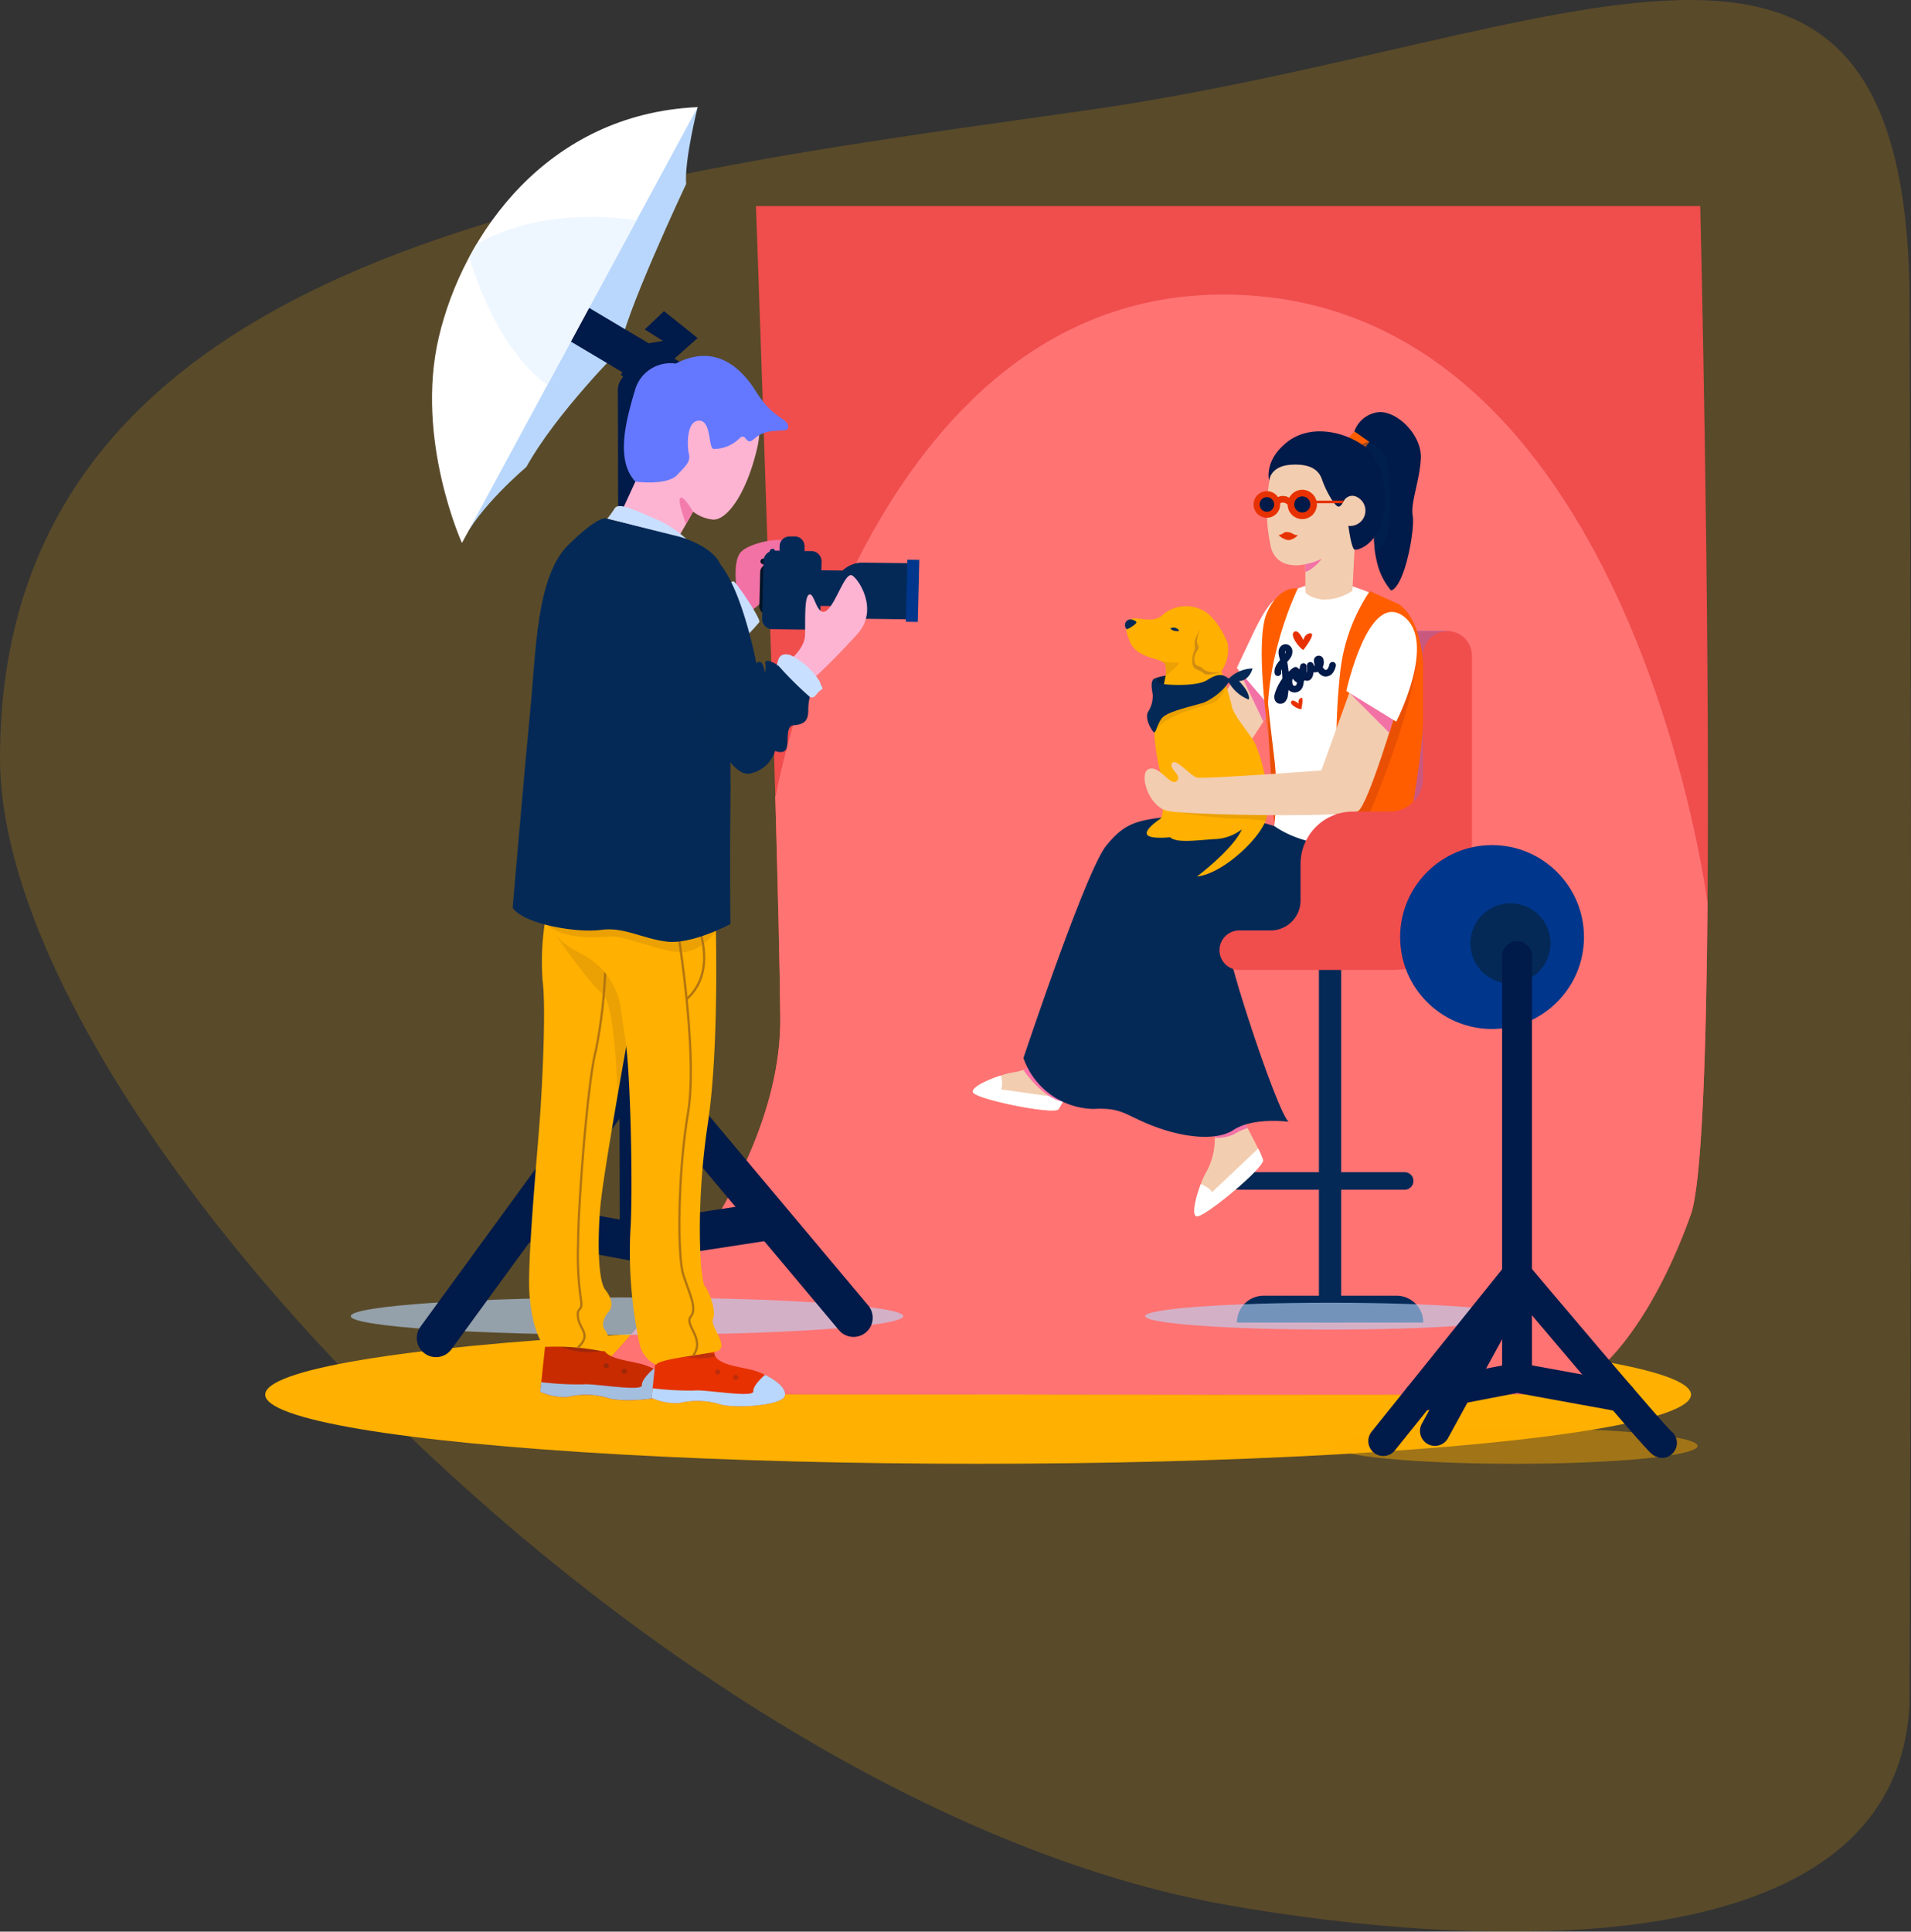 <svg xmlns="http://www.w3.org/2000/svg" width="187.544" height="189.537" viewBox="0 0 187.544 189.537">
  <rect x="0" y="0" width="187.544" height="189.537" fill="#333333" stroke="none"/>
  <g id="Group_232" data-name="Group 232" transform="translate(-109.221 -232.612)">
    <path id="Path_364" data-name="Path 364" d="M142.337-30.635C190.076-37.409,223.214-59.107,223.3-11.6s.254,43.807,0,137.089c-1.036,27.032-44.246,23.954-66.967,19.95C101.254,135.729,35.891,68.371,35.891,32.91,35.891-17.176,94.6-23.86,142.337-30.635Z" transform="translate(73.33 274.097)" fill="rgba(255,176,0,0.19)"/>
    <g id="Asset_1PIC" data-name="Asset 1PIC" transform="translate(135.249 243.123)">
      <g id="Layer_2" data-name="Layer 2" transform="translate(0)">
        <g id="OBJECTS">
          <ellipse id="Ellipse_27" data-name="Ellipse 27" cx="69.964" cy="6.787" rx="69.964" ry="6.787" transform="translate(0 119.543)" fill="#ffb000"/>
          <path id="Path_280" data-name="Path 280" d="M187.685,92.876h0c-.127,15.082-.572,27.532-1.635,30.529-3.12,8.8-8.624,17.4-14.129,17.6S76.5,141,76.5,141s20.372-18.574,20.186-36.951c-.048-4.874-.238-12.764-.492-21.722C95.491,57.509,94.3,24.46,94.3,24.46h92.67S187.931,63.653,187.685,92.876Z" transform="translate(-46.138 -14.752)" fill="#f04d4d"/>
          <path id="Path_281" data-name="Path 281" d="M187.685,106.066h0c-.127,15.082-.572,27.532-1.635,30.529-3.12,8.8-8.624,17.4-14.129,17.6s-95.421,0-95.421,0,20.372-18.574,20.186-36.95c-.048-4.874-.238-12.764-.492-21.722l.052-.036s9.319-51.818,46.793-49.048S187.685,106.066,187.685,106.066Z" transform="translate(-46.138 -27.942)" fill="#ff7373"/>
          <rect id="Rectangle_401" data-name="Rectangle 401" width="11.061" height="22.329" transform="translate(104.954 51.413)" fill="#6478ff"/>
          <rect id="Rectangle_402" data-name="Rectangle 402" width="11.061" height="22.329" transform="translate(104.954 51.413)" fill="#f04d4d" opacity="0.72"/>
          <rect id="Rectangle_403" data-name="Rectangle 403" width="2.183" height="35.676" transform="translate(105.593 119.258) rotate(180)" fill="#042956"/>
          <path id="Path_282" data-name="Path 282" d="M255.913,293.84H242.9a2.635,2.635,0,0,0-2.635,2.635h18.289A2.635,2.635,0,0,0,255.913,293.84Z" transform="translate(-144.903 -177.218)" fill="#042956"/>
          <path id="Path_283" data-name="Path 283" d="M239.351,265.032H255.66a.861.861,0,0,0,.861-.861h0a.861.861,0,0,0-.861-.861H239.351a.861.861,0,0,0-.861.861h0A.861.861,0,0,0,239.351,265.032Z" transform="translate(-143.835 -158.805)" fill="#042956"/>
          <path id="Path_284" data-name="Path 284" d="M237.341,136.87l-3.251,5.271,3.251,3.453,3.143-4.81Z" transform="translate(-141.182 -82.548)" fill="#f3cdb0"/>
          <path id="Path_285" data-name="Path 285" d="M240.78,139.28l2.393,5.009,1.345-2.052Z" transform="translate(-145.216 -84.001)" fill="#f272a6"/>
          <path id="Path_286" data-name="Path 286" d="M244.009,121.81s-.663.131-2.211,3.405l-1.548,3.278,2.743,3.207.532-5.41,1.278-3.85Z" transform="translate(-144.897 -73.465)" fill="#fff"/>
          <path id="Path_287" data-name="Path 287" d="M174.984,236.482c.194.683,7.938,2.25,8.4,1.679a7.7,7.7,0,0,0,.575-1.08c.29-.611.627-1.377.925-2.064.425-.984.766-1.81.766-1.81l-2.413-1.357a3.492,3.492,0,0,1-1.107,1.25,7.019,7.019,0,0,1-2.937,1.4,7.744,7.744,0,0,0-1.469.353C176.377,235.283,174.829,236.009,174.984,236.482Z" transform="translate(-105.528 -139.831)" fill="#f3cdb0"/>
          <path id="Path_288" data-name="Path 288" d="M174.984,241.041c.194.683,7.938,2.25,8.4,1.679a7.7,7.7,0,0,0,.575-1.08l-6.2-.869a2.109,2.109,0,0,0-.044-1.361C176.377,239.843,174.829,240.569,174.984,241.041Z" transform="translate(-105.528 -144.39)" fill="#fff"/>
          <path id="Path_289" data-name="Path 289" d="M187.488,237.4c-.052,0,1.925,2.826,3.838,3.108l-2.913-3.5Z" transform="translate(-113.075 -142.937)" fill="#ff72a6"/>
          <path id="Path_290" data-name="Path 290" d="M229.927,258.435c.655.274,6.715-4.806,6.553-5.517a7.7,7.7,0,0,0-.484-1.123c-.3-.607-.683-1.349-1.036-2.008-.5-.945-.937-1.726-.937-1.726l-2.564,1.036a3.5,3.5,0,0,1,.286,1.635,6.886,6.886,0,0,1-.734,3.175,7.743,7.743,0,0,0-.639,1.369C229.876,256.581,229.471,258.244,229.927,258.435Z" transform="translate(-138.551 -149.607)" fill="#f3cdb0"/>
          <path id="Path_291" data-name="Path 291" d="M229.927,264.11c.655.274,6.715-4.806,6.553-5.517A7.7,7.7,0,0,0,236,257.47l-4.54,4.29c-.075-.274-.572-.572-1.091-.814C229.875,262.257,229.471,263.919,229.927,264.11Z" transform="translate(-138.551 -155.283)" fill="#fff"/>
          <path id="Path_292" data-name="Path 292" d="M234.376,250.731a3.841,3.841,0,0,0,1.869-.333,5.93,5.93,0,0,1,1.345-.611c-.5-.945-.937-1.727-.937-1.727L234.09,249.1A3.5,3.5,0,0,1,234.376,250.731Z" transform="translate(-141.182 -149.607)" fill="#f272a6"/>
          <path id="Path_293" data-name="Path 293" d="M223.877,177.907s1.746,6.787-.714,8.12-15.84-.6-15.574,1.8,4.858,16.237,5.922,17.169c0,0-3.461-.464-5.39.794s-5.457.6-8.12-.464-2.862-1.73-5.656-1.588a7.439,7.439,0,0,1-6.854-4.993s6.116-18.368,8.116-20.829,3.195-2.548,7.541-3a24.842,24.842,0,0,1,8.97,1.068Z" transform="translate(-113.077 -105.439)" fill="#042956"/>
          <path id="Path_294" data-name="Path 294" d="M247.871,149.092l.556,8.763.877-9.549-1.584-3.516Z" transform="translate(-149.402 -87.324)" fill="#ea5003"/>
          <path id="Path_295" data-name="Path 295" d="M248.083,141.243a28,28,0,0,0,0-6.688c-.437-3.826-1.746-13.034-.194-14.875s4.04-2.231,5.338-2.421,6,1.588,6.533,2.421,2.278,2.131,1.794,7.85-1.695,15.649-1.695,15.649S252.3,144.247,248.083,141.243Z" transform="translate(-149.059 -70.711)" fill="#fff"/>
          <path id="Path_296" data-name="Path 296" d="M250.365,136.066c-.083-.623.564-1.06.925-1.588a.746.746,0,0,0,.167-.591.4.4,0,0,0-.222-.27c-.234-.091-.437.119-.472.337a1.3,1.3,0,0,0,.067.548,9.215,9.215,0,0,1,.194,3.727.746.746,0,0,1-.21.488.3.3,0,0,1-.3.06c-.214-.087-.194-.373-.131-.583a4.481,4.481,0,0,1,1.719-2.361,1.246,1.246,0,0,0-.607,1.437.659.659,0,0,0,.19.3.52.52,0,0,0,.826-.278,1.711,1.711,0,0,0,.064-.73.7.7,0,0,0-.179-.524.258.258,0,0,0-.349,0c-.143.143,0,.4.115.524s.333.29.508.131a.322.322,0,0,0,.091-.159,3.8,3.8,0,0,0,.111-1.072,1.06,1.06,0,0,0,.167.968.266.266,0,0,0,.151.1c.175.036.274-.159.31-.318a2.6,2.6,0,0,0,.048-.869.46.46,0,0,0,.6.341.671.671,0,0,0,.4-.623.926.926,0,0,0-.02-.21.151.151,0,0,0-.3.044,1.715,1.715,0,0,0,.4.98.667.667,0,0,0,.333.234.556.556,0,0,0,.536-.218,1.452,1.452,0,0,0,.238-.556" transform="translate(-150.983 -80.572)" fill="none" stroke="#001a49" stroke-linecap="round" stroke-linejoin="round" stroke-width="0.65"/>
          <path id="Path_297" data-name="Path 297" d="M255.131,131.422s1.29-1.631.706-1.631-.706.667-.706.667-.488-1.155-.925-.794S254.778,131.283,255.131,131.422Z" transform="translate(-153.249 -78.159)" fill="#e73100"/>
          <path id="Path_298" data-name="Path 298" d="M254.65,147.144s.282-1.274-.048-1.115-.218.568-.218.568-.591-.52-.738-.195S254.412,147.164,254.65,147.144Z" transform="translate(-152.966 -88.063)" fill="#e73100"/>
          <path id="Path_299" data-name="Path 299" d="M269.739,78.975l1.54,6.191a19.977,19.977,0,0,0,.056,3.941,8.667,8.667,0,0,0,.163.873,6.593,6.593,0,0,0,1.417,2.925c1.369-.425,2.358-6.088,2.123-7.331s.663-3.334.794-5.6-2.219-4.624-4.06-4.576a2.837,2.837,0,0,0-2.461,1.893Z" transform="translate(-162.423 -45.473)" fill="#001a49"/>
          <path id="Path_300" data-name="Path 300" d="M267.98,80.765l.536-.6,1.465,1.04-.552.714Z" transform="translate(-161.621 -48.351)" fill="#ff5d00"/>
          <path id="Path_301" data-name="Path 301" d="M271.912,89.62a19.98,19.98,0,0,0,.056,3.941c2.044-.456,1.532-7.053,1.246-8.66a2.874,2.874,0,0,0-1.806-2.111,1.191,1.191,0,0,0-1.048.643Z" transform="translate(-163.056 -49.931)" fill="#042956" opacity="0.37"/>
          <path id="Path_302" data-name="Path 302" d="M256.319,91.727l-.254,4.83a4.889,4.889,0,0,1-2.957.865c-1.4-.214-1.659-.722-1.659-.722V93.953s-2.631.722-3.354-1.552a16.617,16.617,0,0,1,.183-8.172c.611-1.389,3.318-2.778,4.723-2.81s4.326,2.127,4.326,2.127l.9,2.957-.254,3.639Z" transform="translate(-149.372 -49.105)" fill="#f3cdb0"/>
          <path id="Path_303" data-name="Path 303" d="M248.157,84.989s.091-1.417,2.123-1.552,2.778.6,3.06,1.433a10.01,10.01,0,0,0,1.024,2.088,2.916,2.916,0,0,0,.19.258c.194.238.373.373.5.314a.718.718,0,0,0,.294-.314c.048-.083.1-.171.155-.258a.941.941,0,0,1,1.1-.433,1.5,1.5,0,0,1-.671,2.905s.286,2.211.6,2.322,1.945-.4,2.639-2.635.337-6.013-1.655-7.489-5.342-2.215-7.62-.4S248.157,84.989,248.157,84.989Z" transform="translate(-149.632 -48.344)" fill="#001a49"/>
          <path id="Path_304" data-name="Path 304" d="M250.58,105.348a1.024,1.024,0,0,0,.5-.218c.218-.187.742-.032.929.107a.742.742,0,0,0,.464.107,1.441,1.441,0,0,1-.945.5A1.8,1.8,0,0,1,250.58,105.348Z" transform="translate(-151.127 -63.353)" fill="#e73100"/>
          <ellipse id="Ellipse_28" data-name="Ellipse 28" cx="1.115" cy="1.115" rx="1.115" ry="1.115" transform="translate(100.66 37.871)" fill="#001a49" stroke="#e73100" stroke-miterlimit="10" stroke-width="0.65"/>
          <ellipse id="Ellipse_29" data-name="Ellipse 29" cx="1.012" cy="1.012" rx="1.012" ry="1.012" transform="translate(97.29 37.974)" fill="#001a49" stroke="#e73100" stroke-miterlimit="10" stroke-width="0.59"/>
          <path id="Path_305" data-name="Path 305" d="M250.19,97.186s.536-.631,1.373.127" transform="translate(-150.892 -58.465)" fill="none" stroke="#e73100" stroke-miterlimit="10" stroke-width="0.65"/>
          <path id="Path_306" data-name="Path 306" d="M259,97.28v.258h2.921c.048-.083.1-.171.155-.258Z" transform="translate(-156.205 -58.67)" fill="#e73100"/>
          <path id="Path_307" data-name="Path 307" d="M257.2,112.214a5.915,5.915,0,0,0,1.5-.484c.349-.254-.714,1.048-1.5,1.238Z" transform="translate(-155.12 -67.366)" fill="#f272a6"/>
          <path id="Path_308" data-name="Path 308" d="M268.157,119.65a17.641,17.641,0,0,0-2.9,7.882,64.5,64.5,0,0,0,0,14.018c.532,4.794.353,13.3.353,13.3l7.668-1.437s-1.437-8.569-1.258-10.545,3.866-18.36-.968-21.912Z" transform="translate(-159.75 -72.162)" fill="#ff5d00"/>
          <path id="Path_309" data-name="Path 309" d="M249.944,118.972s-3.572,7.239-2.87,14.53c0,0-1.4-9.347-.167-12.133S249.944,118.972,249.944,118.972Z" transform="translate(-148.605 -71.742)" fill="#ff5d00"/>
          <path id="Path_310" data-name="Path 310" d="M219.44,140.92s.036-.306,1.631-.52l.5.619-.655.81-1.294-.452Z" transform="translate(-132.346 -84.677)" fill="#032042"/>
          <path id="Path_311" data-name="Path 311" d="M213.23,126.89c.536,1.326,2.127,1.536,2.961,1.861h0a1.5,1.5,0,0,1,.329.171c.262.194.306.679.21,1.349a25.513,25.513,0,0,1-.909,3.509c-.695,2.274.695,7.188.695,7.188s0,1.381-.067,2.338a2.259,2.259,0,0,1-.151.889c-.218.183-1.588,1.064-1.393,1.588s2.274.294,2.274.294c.623.623,2.862.258,4.437.183a4.64,4.64,0,0,0,2.6-.953c-.841,1.945-4.4,4.62-4.4,4.62,2.278-.218,5.644-3.175,6.632-5.219a2.159,2.159,0,0,0,.1-.222h0a4.057,4.057,0,0,0,.218-1.044,16.167,16.167,0,0,0-1.266-6.608c-.512-.953-2.127-2.715-2.274-3.667a28.97,28.97,0,0,0-1.028-3.374,3.746,3.746,0,0,0,.623-2.778c-.218-.615-1.318-2.822-2.639-3.3a3.506,3.506,0,0,0-3.7.512c-.881.909-2.346.258-3.008.4S212.607,125.35,213.23,126.89Z" transform="translate(-128.374 -74.437)" fill="#ffb000"/>
          <path id="Path_312" data-name="Path 312" d="M230.17,128.36a3.612,3.612,0,0,0-.472,1.282c-.1.706.4.524,0,1.127s-.318,1.31,0,1.441a1.647,1.647,0,0,1,.7.421,2.093,2.093,0,0,0,1.7.135,2.937,2.937,0,0,1-.964.286c-.794.155-.706-.107-1.1-.29s-.683-.21-.794-.683a2.409,2.409,0,0,1,.183-1.349c.1-.274-.052-.794.1-1.163S230.17,128.36,230.17,128.36Z" transform="translate(-138.239 -77.415)" fill="#d18c11"/>
          <path id="Path_313" data-name="Path 313" d="M221.95,173.53a44.334,44.334,0,0,0,6.525.921,23.441,23.441,0,0,1,3.572.246h0a4.056,4.056,0,0,0,.218-1.044Z" transform="translate(-133.86 -104.658)" fill="rgba(178,116,16,0.44)" opacity="0.57"/>
          <path id="Path_314" data-name="Path 314" d="M221.28,136.87a1.5,1.5,0,0,1,.329.171c.262.194.306.679.21,1.349.536-.456,1.631-1.409,1.262-1.349A6.235,6.235,0,0,1,221.28,136.87Z" transform="translate(-133.456 -82.548)" fill="rgba(178,116,16,0.44)" opacity="0.57"/>
          <path id="Path_315" data-name="Path 315" d="M223.82,128.758a.631.631,0,0,1,.873.242S224.086,129.108,223.82,128.758Z" transform="translate(-134.988 -77.603)" fill="#042956"/>
          <path id="Path_316" data-name="Path 316" d="M212.7,127.542a.552.552,0,0,1,.591-.865c.274.079.52.2.369.373a2.993,2.993,0,0,1-.889.579,1.023,1.023,0,0,1-.071-.087Z" transform="translate(-128.211 -76.387)" fill="#042956"/>
          <path id="Path_317" data-name="Path 317" d="M226.826,143s-.441,1.52-1.552,1.794-4.921,1.377-5.378,2.655l-.187-1.484,2.028-1.381Z" transform="translate(-132.509 -86.245)" fill="rgba(178,116,16,0.44)" opacity="0.57"/>
          <path id="Path_318" data-name="Path 318" d="M226.079,139.751a3.375,3.375,0,0,1,2.33-.992s-.31,1.222-1.342,1.23c0,0,1.155,1.135.968,1.826a3.921,3.921,0,0,1-1.965-1.7,6.071,6.071,0,0,1-2.417,1.984c-1.27.4-3.632.877-4.155,1.548s-.579,1.619-.837,1.322-.849-1.341-.508-1.957a2.866,2.866,0,0,0,.452-1.695c-.075-.464-.278-1.445.222-1.56s0,.258.4.445,3.632.365,4.675-.278S225.368,139.243,226.079,139.751Z" transform="translate(-131.508 -83.679)" fill="#042956"/>
          <path id="Path_319" data-name="Path 319" d="M271.427,133.1s.587,4.064-4.723,16.642c-.468,1.115-4.064-.4-4.064-.4Z" transform="translate(-158.4 -80.274)" fill="#ea5003"/>
          <path id="Path_320" data-name="Path 320" d="M238.038,141.28l-3.247,9.017s-11.51.857-12.189.7-2.1-1.984-2.465-1.413,1.08,1.191.46,1.754-1.691-1.588-2.731-1.191-.064,3.739,1.885,4.128,17.646.683,18.654,0,3.755-9.978,3.755-9.978Z" transform="translate(-131.144 -85.207)" fill="#f3cdb0"/>
          <path id="Path_321" data-name="Path 321" d="M268.07,144.79l3.913,3.921.4-1.282Z" transform="translate(-161.675 -87.324)" fill="#f272a6"/>
          <path id="Path_322" data-name="Path 322" d="M267.33,132.561l4.9,3s4.092-7.938.659-10.371S267.33,132.561,267.33,132.561Z" transform="translate(-161.229 -75.269)" fill="#fff"/>
          <path id="Path_323" data-name="Path 323" d="M237.879,162.788h15.114a7.731,7.731,0,0,0,7.731-7.731V131.941a2.4,2.4,0,0,0-2.4-2.4h0a2.4,2.4,0,0,0-2.4,2.4v12.069a3.239,3.239,0,0,1-3.239,3.239h-3.643a5.136,5.136,0,0,0-5.132,5.152v3.572a2.941,2.941,0,0,1-2.941,2.941h-3.076a1.941,1.941,0,0,0-1.941,1.941h0A1.941,1.941,0,0,0,237.879,162.788Z" transform="translate(-142.303 -78.127)" fill="#f04d4d"/>
          <ellipse id="Ellipse_30" data-name="Ellipse 30" cx="18.142" cy="1.318" rx="18.142" ry="1.318" transform="translate(86.36 117.313)" fill="#b9d7fc" opacity="0.61"/>
          <ellipse id="Ellipse_31" data-name="Ellipse 31" cx="17.928" cy="1.754" rx="17.928" ry="1.754" transform="translate(104.716 129.609)" fill="#ffb000" opacity="0.43"/>
          <ellipse id="Ellipse_32" data-name="Ellipse 32" cx="9.021" cy="9.021" rx="9.021" ry="9.021" transform="translate(111.38 72.413)" fill="#00368b"/>
          <ellipse id="Ellipse_33" data-name="Ellipse 33" cx="3.929" cy="3.929" rx="3.929" ry="3.929" transform="translate(118.278 78.124)" fill="#042956"/>
          <path id="Path_324" data-name="Path 324" d="M303.808,305.13c-.4-.115-14.225-16.53-14.225-16.53L276.45,304.944" transform="translate(-166.729 -174.057)" fill="none" stroke="#001a49" stroke-linecap="round" stroke-miterlimit="10" stroke-width="2.93"/>
          <path id="Path_325" data-name="Path 325" d="M319.732,253.133l-10.192-1.857V209.9" transform="translate(-186.686 -126.593)" fill="none" stroke="#001a49" stroke-linecap="round" stroke-miterlimit="10" stroke-width="2.93"/>
          <line id="Line_10" data-name="Line 10" y1="1.857" x2="9.64" transform="translate(113.213 124.683)" fill="none" stroke="#001a49" stroke-linecap="round" stroke-miterlimit="10" stroke-width="2.93"/>
          <line id="Line_11" data-name="Line 11" y1="14.729" x2="8.061" transform="translate(114.793 115.166)" fill="none" stroke="#001a49" stroke-linecap="round" stroke-miterlimit="10" stroke-width="2.93"/>
          <ellipse id="Ellipse_34" data-name="Ellipse 34" cx="27.104" cy="1.838" rx="27.104" ry="1.838" transform="translate(8.398 116.793)" fill="#b9d7fc" opacity="0.61"/>
          <path id="Path_326" data-name="Path 326" d="M42.22,262.975,62.049,235.78,83.2,260.99" transform="translate(-25.463 -142.201)" fill="none" stroke="#001a49" stroke-linecap="round" stroke-miterlimit="10" stroke-width="3.76"/>
          <path id="Path_327" data-name="Path 327" d="M63.39,275.51c.4,0,11.049,1.984,11.049,1.984l12.939-1.984" transform="translate(-38.231 -166.163)" fill="none" stroke="#001a49" stroke-linecap="round" stroke-miterlimit="10" stroke-width="3.76"/>
          <line id="Line_12" data-name="Line 12" x2="0.191" y2="83.569" transform="translate(36.49 27.762)" fill="none" stroke="#001a49" stroke-linecap="round" stroke-miterlimit="10" stroke-width="3.76"/>
          <path id="Path_328" data-name="Path 328" d="M92.151,50.44l3.3,2.643-5.759,5.1L87.9,56.671l2.361-3.02,1.794-.286-1.794-1.131Z" transform="translate(-53.013 -30.421)" fill="#001a49"/>
          <path id="Path_329" data-name="Path 329" d="M48.64,42.761s.4-6.029,2.548-9.807S68.092,2.171,71.775,0c0,0-1.322,5.287-1.131,7.541,0,0-6.422,13.653-6.422,16.173,0,0-6.326,6.3-9.256,11.589C54.966,35.323,50.247,39.252,48.64,42.761Z" transform="translate(-29.335)" fill="#b9d7fc"/>
          <line id="Line_13" data-name="Line 13" x2="16.054" y2="9.557" transform="translate(28.656 20.019)" fill="#9c9c9c" stroke="#001a49" stroke-linecap="round" stroke-miterlimit="10" stroke-width="3.76"/>
          <path id="Path_330" data-name="Path 330" d="M44.181,42.761s-4.62-10.184-2.266-20.194S52.492.663,67.316,0Z" transform="translate(-24.876)" fill="#fff"/>
          <path id="Path_331" data-name="Path 331" d="M50.46,31.077s2.338,8.7,7.664,12.546L66.86,27.477s-8.732-1.671-15.7,2.35Z" transform="translate(-30.433 -16.364)" fill="#eef6ff"/>
          <path id="Path_332" data-name="Path 332" d="M68,308.2a5.936,5.936,0,0,0,2.671.512,7.664,7.664,0,0,1,3.929.079c1.242.476,6.112.206,6.457-.754.258-.722-.794-1.56-1.929-2.108a7.392,7.392,0,0,0-1.087-.429c-1.369-.4-4.088-.54-3.882-1.953L68.659,302l-.556,5.247Z" transform="translate(-41.011 -182.139)" fill="#c92b00"/>
          <path id="Path_333" data-name="Path 333" d="M68,314.16a5.935,5.935,0,0,0,2.671.512,7.664,7.664,0,0,1,3.929.079c1.242.476,6.112.206,6.457-.754.258-.722-.794-1.56-1.929-2.107-.46.4-1.191,1.147-1.147,1.615.06.683-4.763-.2-5.767-.075a30.424,30.424,0,0,1-4.12-.218Z" transform="translate(-41.011 -188.104)" fill="#a3bede"/>
          <ellipse id="Ellipse_35" data-name="Ellipse 35" cx="0.254" cy="0.254" rx="0.254" ry="0.254" transform="translate(34.964 123.807) rotate(-4.96)" fill="#a1270a"/>
          <ellipse id="Ellipse_36" data-name="Ellipse 36" cx="0.254" cy="0.254" rx="0.254" ry="0.254" transform="translate(33.198 123.271) rotate(-4.96)" fill="#a1270a"/>
          <path id="Path_334" data-name="Path 334" d="M75.033,305.921s-2.088.845-5.683-.921l5.648.691Z" transform="translate(-41.826 -183.948)" fill="#a1270a"/>
          <path id="Path_335" data-name="Path 335" d="M95.55,309.722a5.935,5.935,0,0,0,2.671.512,7.665,7.665,0,0,1,3.929.079c1.242.476,6.112.206,6.457-.754.258-.722-.794-1.56-1.929-2.107a7.389,7.389,0,0,0-1.087-.429c-1.369-.4-4.088-.54-3.882-1.953L96.2,303.53l-.556,5.247Z" transform="translate(-57.627 -183.062)" fill="#e73100"/>
          <path id="Path_336" data-name="Path 336" d="M95.55,315.68a5.936,5.936,0,0,0,2.671.512,7.664,7.664,0,0,1,3.929.079c1.242.476,6.112.206,6.457-.754.258-.722-.794-1.56-1.929-2.108-.46.4-1.191,1.147-1.147,1.615.06.683-4.763-.2-5.767-.075a30.419,30.419,0,0,1-4.12-.218Z" transform="translate(-57.627 -189.021)" fill="#b9d7fc"/>
          <ellipse id="Ellipse_37" data-name="Ellipse 37" cx="0.254" cy="0.254" rx="0.254" ry="0.254" transform="translate(45.902 124.411) rotate(-4.96)" fill="#bf2e0c"/>
          <ellipse id="Ellipse_38" data-name="Ellipse 38" cx="0.254" cy="0.254" rx="0.254" ry="0.254" transform="translate(44.136 123.872) rotate(-4.96)" fill="#bf2e0c"/>
          <path id="Path_337" data-name="Path 337" d="M102.563,307.441s-2.088.845-5.683-.921l5.648.691Z" transform="translate(-58.429 -184.865)" fill="#bf2e0c"/>
          <path id="Path_338" data-name="Path 338" d="M65.25,235.722c0,4.167,1.365,6.545,1.683,6.35a23.242,23.242,0,0,1,5.33.4c1.286.282.794-1.675.429-2.064s-.155-1.191.349-1.754.31-1.4-.314-2.183-.794-4.036-.516-7.815c.107-1.588.881-6.35,1.734-11.292h0c1.159-6.715,2.473-13.788,2.473-13.788L67.8,200.037l-.873-.357a25.489,25.489,0,0,0-.357,6.4c.349,2.572,0,9.779-.234,13.169S65.25,231.558,65.25,235.722Z" transform="translate(-39.353 -120.429)" fill="#ffb000"/>
          <path id="Path_339" data-name="Path 339" d="M70.14,201.24s4.028,5.846,5.259,6.692,1.5,9.922,1.5,9.922h0c1.159-6.715,2.473-13.788,2.473-13.788l-8.617-3.536Z" transform="translate(-42.302 -120.942)" fill="rgba(178,116,16,0.44)" opacity="0.57"/>
          <path id="Path_340" data-name="Path 340" d="M80.007,211.14a49.62,49.62,0,0,1-.949,8.759c-.814,2.989-1.746,15.26-1.746,18.963a30.086,30.086,0,0,0,.294,5.58c.175,1.175-.468.528-.294,1.7s1.349,1.635-.032,2.933" transform="translate(-46.608 -127.341)" fill="none" stroke="#b27410" stroke-miterlimit="10" stroke-width="0.22"/>
          <path id="Path_341" data-name="Path 341" d="M86.148,197.42s.5,13.212-.73,21.4-.754,15.38-.286,15.947,1.139,2.481.794,3.207,1.83,2.846.242,3.207-5.556.722-5.83,1.294a3.007,3.007,0,0,1-1.588-1.913,43.332,43.332,0,0,1-.933-11.224c.258-3.465.052-15.479-.516-18.979-.155-.949-.29-1.885-.4-2.754a7.184,7.184,0,0,0-3.85-5.437c-1.675-.845-3.37-2.127-3.445-3.858Z" transform="translate(-41.982 -119.066)" fill="#ffb000"/>
          <path id="Path_342" data-name="Path 342" d="M101.56,200.57s2.215,13.01,1.191,19.051-1.048,14.09-.472,15.9,1.4,3.322.734,4.128,1.461,2.187.246,3.81" transform="translate(-61.252 -120.966)" fill="none" stroke="#b27410" stroke-miterlimit="10" stroke-width="0.22"/>
          <path id="Path_343" data-name="Path 343" d="M105.248,201.77s2.072,4.691-1.048,7.442" transform="translate(-62.844 -121.689)" fill="none" stroke="#b27410" stroke-miterlimit="10" stroke-width="0.22"/>
          <path id="Path_344" data-name="Path 344" d="M85.935,202.524s-1.4,2.111-3.425,2.076-5.433-1.588-6.811-1.536-4.588.464-6.549-1.294Z" transform="translate(-41.705 -121.689)" fill="rgba(178,116,16,0.44)" opacity="0.57"/>
          <path id="Path_345" data-name="Path 345" d="M98.653,68.65s3.374,1.512,2.27,6.223-3.139,7.271-4.481,6.981a3.766,3.766,0,0,1-1.8-.758l-1.4,2.445L87.29,81.8l1.984-4.306.4-6.457Z" transform="translate(-52.645 -41.403)" fill="#fcb4d2"/>
          <path id="Path_346" data-name="Path 346" d="M89.829,73.861s3.068.4,4.072-.639,1.338-1.373,1.171-2.08-.278-3.235.984-3.27.893,2.715,1.449,2.778a3.572,3.572,0,0,0,2.492-1c.742-.742.6.794,1.449.036a3.093,3.093,0,0,1,2.044-.794c.671-.123,1.524.111,1.3-.6s-1.524-.706-3.124-3.27-4.163-4.683-7.878-2.75a3.614,3.614,0,0,0-3.969,2.488C88.944,67.7,87.8,71.71,89.829,73.861Z" transform="translate(-53.494 -37.109)" fill="#6478ff"/>
          <path id="Path_347" data-name="Path 347" d="M103.79,97.9s-.949-1.635-1.262-1.349.568,2.572.568,2.572Z" transform="translate(-61.795 -58.209)" fill="#f272a6" opacity="0.83"/>
          <path id="Path_348" data-name="Path 348" d="M116.392,111.6s-.337-2.338.337-3.294,3.755-1.588,4.616-1.191-.861,4.148-.861,4.148-2.27,2.822-2.778,2.623S116.392,111.6,116.392,111.6Z" transform="translate(-70.146 -64.53)" fill="#f272a6"/>
          <path id="Path_349" data-name="Path 349" d="M114.4,117.94s.29-.869.607-.667,2.655,3.655,2.485,3.969a18.728,18.728,0,0,1-1.588,1.679Z" transform="translate(-68.996 -70.71)" fill="#c9dfff"/>
          <path id="Path_350" data-name="Path 350" d="M92.327,101.861a10.4,10.4,0,0,0-3.175-2.032c-2.115-.909-3.485-1.564-3.858-.972a9.708,9.708,0,0,1-.734,1.012Z" transform="translate(-50.999 -59.485)" fill="#c9dfff"/>
          <path id="Path_351" data-name="Path 351" d="M77.5,103.452s3.016.794,3.969,2.516,1.147,20.4,1.084,24.54,0,10.962,0,10.962-3.77,2.04-6.259,1.723-4.207-1.465-6.438-1.147-7.521-.508-8.668-2.167c0,0,1.147-13.447,1.723-19.313s.583-13.212,3.759-16.316S70.43,101.7,70.43,101.7Z" transform="translate(-36.904 -61.314)" fill="#042956"/>
          <path id="Path_352" data-name="Path 352" d="M101.84,119s.56,14.812,5.243,20.158v-4.072Z" transform="translate(-61.421 -71.77)" fill="#042956" opacity="0.37"/>
          <path id="Path_353" data-name="Path 353" d="M122.935,117.912h0a.758.758,0,0,1-.746-.794l.079-3.346a.794.794,0,0,1,.794-.762h0a.758.758,0,0,1,.746.794l-.079,3.346A.794.794,0,0,1,122.935,117.912Z" transform="translate(-73.693 -68.157)" fill="#021426"/>
          <path id="Path_354" data-name="Path 354" d="M123.071,112.168h-.349a.27.27,0,0,1-.262-.278h0a.278.278,0,0,1,.278-.27h.333a.27.27,0,0,1,.262.278h0A.278.278,0,0,1,123.071,112.168Z" transform="translate(-73.856 -67.319)" fill="#021426"/>
          <path id="Path_355" data-name="Path 355" d="M127.527,117.405l-3.651-.044a1.012,1.012,0,0,1-1-1.048l.135-5.644a1.044,1.044,0,0,1,1.048-1.02l3.651.044a1.012,1.012,0,0,1,1,1.048l-.135,5.644A1.044,1.044,0,0,1,127.527,117.405Z" transform="translate(-74.109 -66.131)" fill="#042956"/>
          <path id="Path_356" data-name="Path 356" d="M128.7,106.14h-.528a.98.98,0,0,0-.984.96v.532a.953.953,0,0,0,.937.984h.528a.98.98,0,0,0,.984-.96v-.532a.953.953,0,0,0-.937-.984Z" transform="translate(-76.709 -64.014)" fill="#042956"/>
          <path id="Path_357" data-name="Path 357" d="M148.336,118.184l-5.044-.06a2.707,2.707,0,0,1-2.663-2.778h0a2.778,2.778,0,0,1,2.778-2.727l5.044.06a.373.373,0,0,1,.365.4l-.115,4.763A.4.4,0,0,1,148.336,118.184Z" transform="translate(-84.814 -67.922)" fill="#042956"/>
          <path id="Path_358" data-name="Path 358" d="M139.942,118.036l-5.052-.064.083-3.493,5.056.06Z" transform="translate(-81.353 -69.044)" fill="#042956"/>
          <path id="Path_359" data-name="Path 359" d="M159.581,118l-1.171-.016.147-6.088,1.171.016Z" transform="translate(-95.538 -67.488)" fill="#00368b"/>
          <path id="Path_360" data-name="Path 360" d="M124.74,109.813v-.353a.278.278,0,0,1,.278-.27h0a.27.27,0,0,1,.262.278v.353a.278.278,0,0,1-.278.27h0A.27.27,0,0,1,124.74,109.813Z" transform="translate(-75.232 -65.854)" fill="#042956"/>
          <path id="Path_361" data-name="Path 361" d="M128.56,124.368s1.917-1.222,1.953-2.826-.079-3.79.429-3.949.742,2.266,1.679,1.588,1.838-3.909,2.54-3.441,2.54,3.362.548,5.668a68.524,68.524,0,0,1-4.886,4.925Z" transform="translate(-77.536 -69.776)" fill="#fcb4d2"/>
          <path id="Path_362" data-name="Path 362" d="M109.662,121.111s-2.028-10.811-5.338-10.811-2.85,7.485-.853,13.05,3.969,8.787,5.481,8.577a3.247,3.247,0,0,0,2.548-2.235s.953.417,1.143-.337-.111-2.107.679-2.183,1.393-.226,1.433-1.357a5.621,5.621,0,0,1,.151-1.433,7.35,7.35,0,0,0-3.088-3.088s-1.357-.845-1.282-.179a2.056,2.056,0,0,1-.036.929S110.313,120.441,109.662,121.111Z" transform="translate(-61.459 -66.523)" fill="#042956"/>
          <path id="Path_363" data-name="Path 363" d="M126.673,136.357s-.218.23,0-.488.794-.623,1.191-.528a7.193,7.193,0,0,1,2.866,2.552c.377,1,.437.6,0,1s-.484.766-.956.552A34.951,34.951,0,0,1,126.673,136.357Z" transform="translate(-76.339 -81.586)" fill="#c9dfff"/>
        </g>
      </g>
    </g>
  </g>
</svg>

